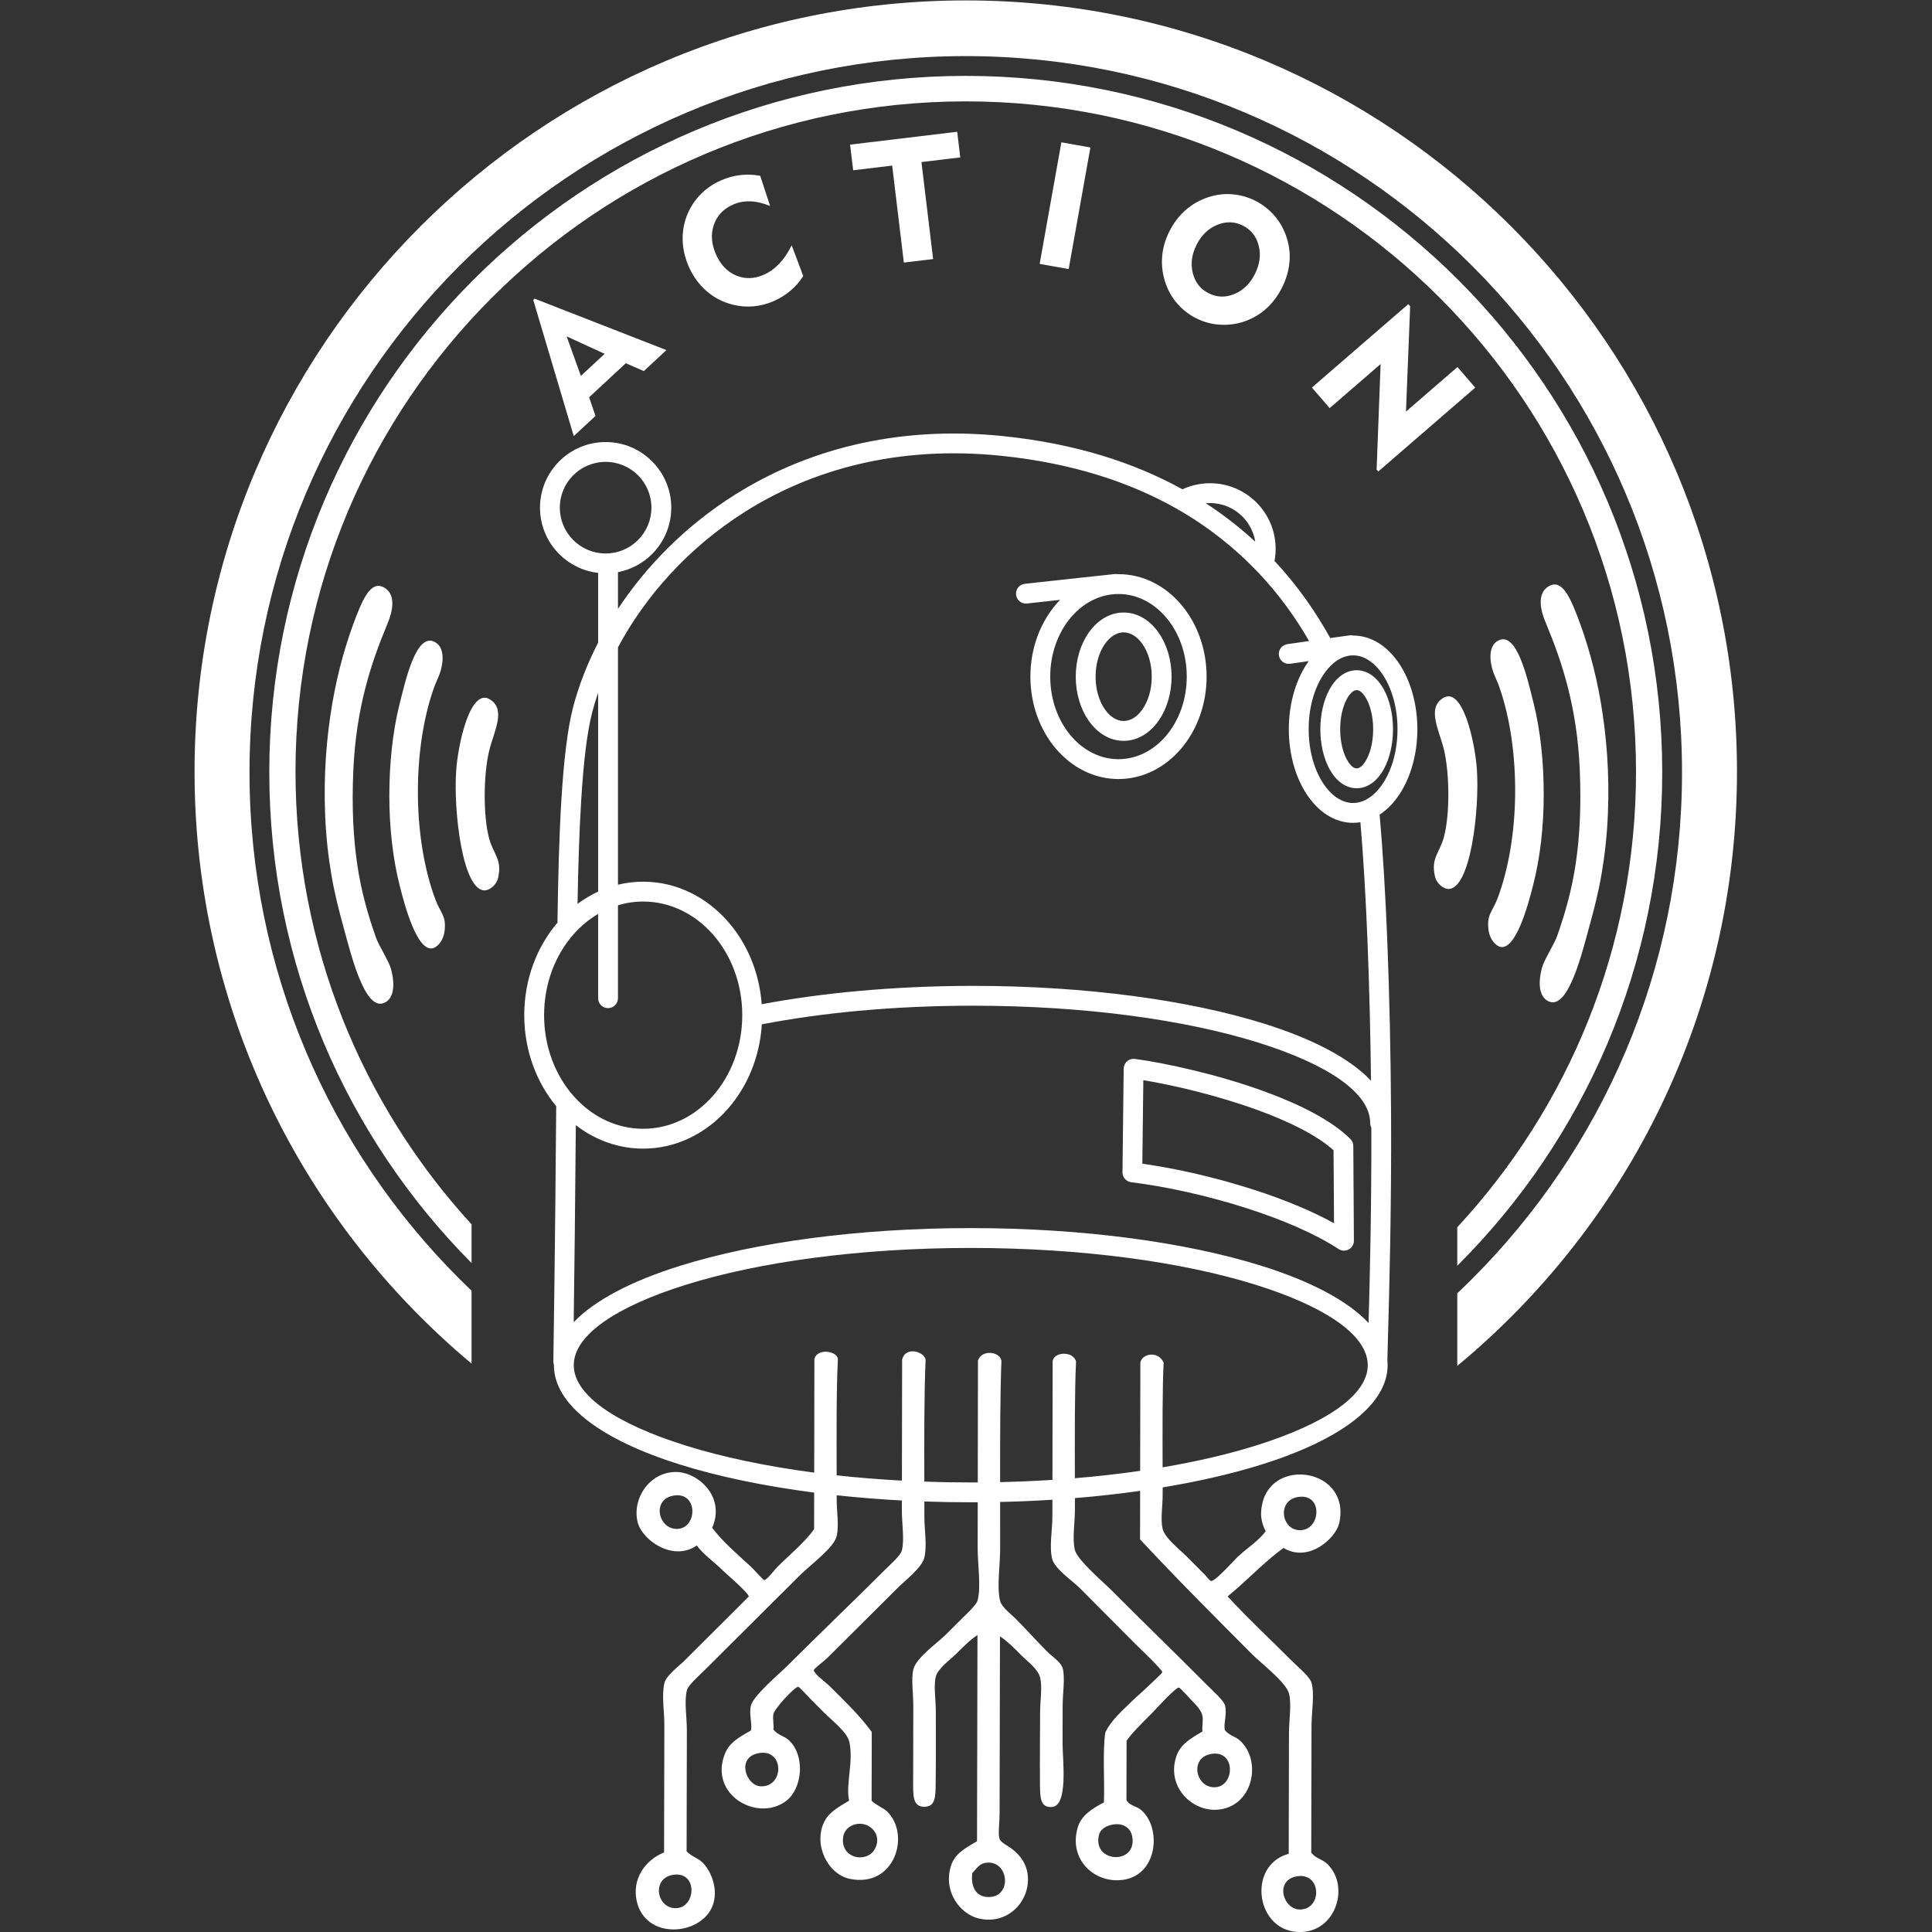<?xml version="1.0" encoding="UTF-8" standalone="no"?>
<!-- Created with Inkscape (http://www.inkscape.org/) -->

<svg
   version="1.1"
   id="svg133"
   width="512"
   height="512"
   viewBox="0 0 512 512"
   sodipodi:docname="ACTION-logo-rev.svg"
   inkscape:export-filename="ACTION-logo-black.png"
   inkscape:export-xdpi="75.294121"
   inkscape:export-ydpi="75.294121"
   inkscape:version="1.2 (dc2aedaf03, 2022-05-15)"
   xmlns:inkscape="http://www.inkscape.org/namespaces/inkscape"
   xmlns:sodipodi="http://sodipodi.sourceforge.net/DTD/sodipodi-0.dtd"
   xmlns="http://www.w3.org/2000/svg"
   xmlns:svg="http://www.w3.org/2000/svg">
  <rect x="0" y="0" width="512" height="512" fill="#333333" stroke="none"/>
  <sodipodi:namedview
     id="namedview214"
     pagecolor="#494949"
     bordercolor="#000000"
     borderopacity="0.25"
     inkscape:showpageshadow="2"
     inkscape:pageopacity="0"
     inkscape:pagecheckerboard="0"
     inkscape:deskcolor="#d1d1d1"
     showgrid="false"
     inkscape:zoom="1.0508579"
     inkscape:cx="369.69795"
     inkscape:cy="245.5137"
     inkscape:window-width="1707"
     inkscape:window-height="889"
     inkscape:window-x="-8"
     inkscape:window-y="-8"
     inkscape:window-maximized="1"
     inkscape:current-layer="svg133" />
  <defs
     id="defs137">
    <clipPath
       clipPathUnits="userSpaceOnUse"
       id="clipPath149">
      <path
         d="M 0,489.6 H 489.6 V 0 H 0 Z"
         id="path147" />
    </clipPath>
  </defs>
  <g
     id="g141"
     transform="matrix(1.311,0,0,-1.311,-66.102,573.316)"
     style="stroke-width:1;stroke-dasharray:none">
    <g
       id="g143"
       style="fill:#000000;stroke-width:1;stroke-dasharray:none"
       inkscape:label="g143">
      <g
         id="g145"
         clip-path="url(#clipPath149)"
         style="fill:#000000;stroke-width:1;stroke-dasharray:none"
         inkscape:label="g145">
        <g
           id="g151"
           transform="translate(162.392,161.418)"
           style="fill:#000000;stroke-width:1;stroke-dasharray:none">
          <path
             d="m 0,0 c -0.075,0.213 -0.115,0.44 -0.113,0.68 0,0.068 0.373,23.634 0.576,51.612 -4.005,4.819 -6.461,11.294 -6.461,18.395 0,7.248 2.56,13.843 6.714,18.693 0.125,9.12 0.35,17.72 0.806,25.051 0.476,7.666 1.208,14.073 2.342,18.454 1.111,4.286 2.809,8.709 5.072,13.098 v 14.105 c -3.058,0.349 -5.8,1.736 -7.865,3.801 -2.401,2.401 -3.886,5.719 -3.886,9.382 0,3.653 1.484,6.968 3.886,9.373 l 0.005,0.003 0.004,0.005 0.003,0.004 c 2.405,2.399 5.719,3.883 9.37,3.883 3.653,0 6.968,-1.485 9.373,-3.887 l 0.004,-0.005 0.004,-0.003 0.004,-0.004 c 2.399,-2.405 3.883,-5.719 3.883,-9.369 0,-3.663 -1.486,-6.981 -3.887,-9.382 -1.841,-1.842 -4.223,-3.145 -6.886,-3.652 v -7.418 c 5.7,8.62 13.621,16.756 23.608,23.048 14.095,8.88 32.298,14.11 54.152,11.881 14.776,-1.508 26.704,-5.44 36.34,-10.761 0.688,0.317 1.412,0.58 2.165,0.78 1.097,0.291 2.242,0.448 3.411,0.448 3.663,0 6.981,-1.486 9.381,-3.887 2.401,-2.4 3.886,-5.719 3.886,-9.383 0,-0.582 -0.043,-1.184 -0.127,-1.797 -0.029,-0.214 -0.065,-0.426 -0.103,-0.637 4.688,-5.026 8.369,-10.358 11.261,-15.596 l 3.935,0.549 c 0.255,0.035 0.506,0.02 0.741,-0.036 3.734,-0.021 7.048,-2.262 9.392,-5.874 2.192,-3.376 3.548,-7.996 3.548,-13.057 0,-5.06 -1.356,-9.682 -3.548,-13.057 -1.15,-1.772 -2.533,-3.214 -4.085,-4.226 0.677,-7.515 1.194,-16.385 1.566,-25.776 0.441,-11.112 0.683,-23.013 0.75,-34.294 0.118,-19.6 -0.386,-37.187 -0.627,-45.612 -0.065,-2.258 -0.11,-3.853 -0.12,-4.62 0.032,-0.326 0.05,-0.654 0.05,-0.983 0,-8.079 -9.748,-15.165 -25.505,-20.09 -5.862,-1.831 -12.588,-3.393 -19.966,-4.614 l -10e-4,-1.408 c -0.004,-2.401 -0.454,-5.103 -0.015,-6.947 0.448,-1.879 3.439,-4.174 4.781,-5.52 1.019,-1.026 2.42,-2.413 3.825,-3.841 0.329,-0.337 0.913,-1.179 1.195,-1.202 0.918,-0.075 4.837,4.41 5.522,5.02 2.216,1.981 3.996,3.048 5.522,5.02 -1.03,2.043 -1.116,3.555 -0.708,5.511 2.013,9.62 18.034,7.121 15.566,-3.865 -0.672,-2.988 -6.107,-8.088 -11.273,-5.008 -4.051,-2.971 -7.408,-6.644 -11.282,-9.798 4.149,-4.515 8.232,-8.265 12.912,-12.966 1.471,-1.479 3.694,-3.207 4.066,-4.563 0.619,-2.269 -0.015,-5.884 -0.02,-8.623 -0.018,-8.406 -0.038,-16.956 -0.056,-25.638 0.839,-1.147 2.229,-1.355 3.11,-2.163 4.749,-4.352 2.05,-13.615 -5.061,-13.884 -9.273,-0.354 -11.215,13.492 -2.602,15.817 0.018,8.159 0.038,16.088 0.053,24.44 0.004,2.594 0.544,5.698 0.017,7.906 -0.541,2.265 -5.688,6.192 -7.411,7.924 -7.702,7.733 -15.604,15.624 -22.712,23.289 l 0.017,9.798 c -4.22,-0.598 -8.625,-1.09 -13.182,-1.463 l -0.001,-2.321 c -0.005,-2.741 -0.554,-5.896 -0.014,-8.146 0.489,-2.05 5.741,-6.486 7.407,-8.159 6.579,-6.606 12.468,-12.279 19.367,-19.209 1.343,-1.348 3.304,-3.055 3.584,-4.081 0.481,-1.749 -0.392,-3.821 -0.01,-5.033 0.956,-1.062 2.108,-1.269 2.872,-1.923 4.782,-4.09 2.837,-13.747 -4.581,-14.125 -5.096,-0.262 -10.149,4.742 -8.124,10.798 0.815,2.449 2.935,3.643 5.281,5.021 -0.128,0.905 0.176,2.168 0.005,3.115 -0.195,1.088 -1.133,2.096 -2.147,3.12 -0.52,0.52 -2.343,2.625 -2.631,2.641 -0.699,0.029 -4.879,-4.62 -5.523,-5.261 -2.121,-2.113 -4.009,-3.98 -5.042,-5.499 -0.008,-3.995 -0.018,-7.985 -0.026,-11.979 0.681,-1.187 1.997,-1.217 2.873,-1.925 4.166,-3.372 3.6,-12.837 -3.145,-14.129 -5.863,-1.121 -11.577,3.858 -9.561,10.564 0.728,2.43 2.898,3.757 5.282,5.019 0.165,4.637 -0.294,9.9 0.268,14.135 1.341,2.658 3.163,4.109 5.525,6.458 0.86,0.858 1.867,1.621 3.119,2.87 0.406,0.399 2.872,2.613 2.882,2.868 0.022,0.477 -4.974,5.235 -5.499,5.761 -4.324,4.344 -6.961,6.991 -11.236,11.286 -1.293,1.299 -4.966,3.812 -5.499,5.761 -0.655,2.401 0.013,5.87 0.019,8.625 l 0.006,3.417 c -3.45,-0.217 -6.978,-0.37 -10.568,-0.449 0.006,-3.48 0.012,-6.72 0.007,-9.414 -0.009,-3.576 -0.703,-7.716 -0.023,-10.542 0.318,-1.328 2.238,-2.729 3.108,-3.602 2.311,-2.322 3.886,-4.142 6.454,-6.721 1.004,-1.009 2.757,-2.086 3.106,-3.361 0.508,-1.847 -0.009,-5.079 -0.016,-7.665 -0.004,-2.615 -0.009,-5.178 -0.015,-7.428 -0.007,-3.361 1.208,-12.758 -2.183,-12.933 -2.396,-0.127 -2.364,2.023 -2.385,4.795 -0.046,5.364 0.017,9.115 0.028,14.375 0.006,2.37 0.473,5.031 0.017,6.948 -0.431,1.803 -2.551,3.281 -3.824,4.563 -1.557,1.561 -2.352,2.435 -4.306,3.841 -0.024,-11.481 -0.051,-23.7 -0.078,-35.941 -0.001,-1.759 -0.348,-4.124 -0.007,-5.031 0.268,-0.726 1.586,-1.329 2.391,-1.921 1.738,-1.279 3.184,-3.159 3.341,-5.758 0.313,-5.17 -4.3,-9.843 -10.081,-8.364 -3.517,0.903 -7.111,5.27 -5.489,10.554 0.745,2.417 2.687,3.52 5.283,5.021 0.029,13.896 0.059,27.792 0.089,41.688 -1.574,-1.049 -2.78,-2.29 -4.32,-3.823 -1.172,-1.167 -3.623,-2.877 -4.084,-4.545 -0.497,-1.803 -0.011,-4.732 -0.014,-7.188 -0.012,-5.079 0.04,-8.741 -0.031,-14.374 -0.032,-2.647 0.004,-4.711 -2.168,-4.787 -2.489,-0.089 -2.391,2.175 -2.383,5.276 0.01,5.875 0.018,9.385 0.031,15.093 0.005,2.573 -0.464,5.472 0.016,7.431 0.567,2.316 4.863,5.318 6.483,6.931 1.151,1.147 2.107,2.1 3.362,3.348 0.758,0.754 2.868,2.667 3.121,3.589 0.765,2.754 0.016,7.185 0.024,10.779 l 0.016,9.105 -1.408,-0.005 c -3.17,0 -6.298,0.056 -9.376,0.165 l -0.001,-3.013 c -0.005,-2.705 0.584,-5.933 -0.017,-8.385 -0.483,-1.967 -3.973,-4.675 -5.284,-5.98 -4.898,-4.876 -8.839,-8.8 -14.166,-14.103 -0.926,-0.922 -2.863,-2.275 -2.881,-2.63 -0.029,-0.67 2.557,-2.569 3.109,-3.122 3.105,-3.12 6.165,-5.982 8.605,-9.363 -0.009,-4.633 -0.019,-9.263 -0.029,-13.896 0.959,-0.955 2.249,-1.339 3.111,-2.16 4.812,-4.604 1.629,-15.47 -7.458,-13.644 -4.544,0.914 -7.47,6.935 -5.246,11.513 0.987,2.029 2.952,3.03 5.04,4.301 -0.728,3.329 0.969,8.029 0.025,11.981 -0.454,1.902 -3.723,4.46 -5.018,5.76 -0.746,0.75 -1.525,1.533 -2.631,2.64 -0.618,0.62 -2.44,2.631 -2.629,2.642 -0.752,0.033 -4.802,-4.406 -5.043,-5.499 -0.21,-0.951 0.158,-2.337 -0.007,-3.114 0.793,-1.138 2.185,-1.314 3.111,-2.167 3.374,-3.089 2.851,-9.935 -0.747,-12.455 -5.765,-4.04 -15.372,1.438 -12.197,9.61 0.889,2.29 2.708,3.334 5.281,4.78 0.346,1.287 -0.428,3.241 0.009,5.032 0.503,2.052 5.806,6.496 7.444,8.13 6.768,6.74 12.533,12.239 19.448,19.126 1.36,1.353 3.319,3.044 3.603,4.064 0.582,2.1 0.013,5.495 0.019,8.15 l 0.003,2.002 c -4.526,0.239 -8.928,0.595 -13.177,1.054 l -10e-4,-0.874 c -0.003,-2.356 0.501,-5.322 -0.015,-7.428 -0.567,-2.321 -5.323,-5.78 -7.443,-7.891 -6.79,-6.758 -12.279,-12.225 -19.208,-19.127 -1.396,-1.389 -3.326,-3.054 -3.604,-4.065 -0.583,-2.11 -0.011,-5.512 -0.016,-8.147 -0.019,-7.977 -0.035,-16.284 -0.053,-24.438 0.955,-1.031 2.173,-1.297 3.111,-2.161 1.8,-1.666 3.429,-5.544 2.134,-8.871 -2.339,-6.028 -13.568,-7.003 -15.331,0.991 -0.942,4.281 1.498,8.189 5.533,9.814 0.022,9.446 0.036,16.633 0.056,25.875 0.005,2.615 -0.581,5.938 0.017,8.384 0.373,1.531 2.86,3.326 4.084,4.546 3.8,3.783 6.631,6.602 10.803,10.758 0.624,0.619 2.163,2.19 2.161,2.151 0.033,0.715 -4.735,4.755 -5.26,5.282 -1.794,1.802 -3.795,3.115 -5.26,5.044 -4.799,-3.342 -11.124,1.104 -11.969,4.815 -1.088,4.771 2.453,10.002 7.687,10.049 4.508,0.038 10.169,-5.008 7.404,-11.277 2.082,-2.785 4.939,-5.201 7.891,-7.925 0.434,-0.401 2.41,-2.63 2.629,-2.64 0.55,-0.024 2.106,2.097 2.641,2.631 2.535,2.521 5.475,4.907 7.444,7.651 l 0.013,7.393 c -10.208,1.32 -19.403,3.258 -27.106,5.665 -15.757,4.925 -25.506,12.011 -25.506,20.09 z m 152.584,142.259 c -1.48,-0.21 -2.833,-0.405 -3.757,-0.543 -1.095,-0.159 -2.113,0.598 -2.272,1.693 -0.159,1.095 0.598,2.112 1.694,2.272 0.963,0.144 2.615,0.38 4.409,0.634 -2.754,4.768 -6.2,9.581 -10.519,14.103 -0.039,0.035 -0.075,0.07 -0.111,0.107 -2.177,2.269 -4.588,4.475 -7.258,6.573 -2.669,2.099 -5.576,4.075 -8.739,5.88 l -0.087,0.052 c -9.333,5.307 -21.01,9.246 -35.627,10.738 C 69.441,185.897 52.093,180.927 38.688,172.48 27.052,165.149 18.38,155.21 12.948,145.036 V 97.057 c 1.642,0.398 3.346,0.608 5.094,0.608 6.681,0 12.719,-3.058 17.078,-7.997 3.869,-4.385 6.412,-10.258 6.884,-16.773 5.974,1.124 12.434,2.021 19.255,2.649 7.503,0.691 15.39,1.063 23.491,1.063 22.908,0 43.687,-2.915 58.76,-7.624 9.902,-3.094 17.431,-7.044 21.658,-11.555 -0.108,9.26 -0.335,18.796 -0.693,27.855 -0.351,8.859 -0.831,17.23 -1.448,24.402 -0.485,-0.079 -0.98,-0.12 -1.481,-0.12 -3.754,0 -7.088,2.247 -9.443,5.875 -2.191,3.375 -3.547,7.997 -3.547,13.057 0,5.061 1.356,9.681 3.547,13.057 0.157,0.241 0.316,0.476 0.481,0.705 m 9.688,-1.85 c 2.269,0 4.221,-1.516 5.537,-3.965 1.116,-2.072 1.807,-4.893 1.807,-7.964 0,-3.069 -0.691,-5.89 -1.807,-7.963 -1.316,-2.448 -3.268,-3.963 -5.537,-3.963 -2.27,0 -4.221,1.515 -5.538,3.964 -1.116,2.072 -1.807,4.893 -1.807,7.962 0,3.071 0.691,5.892 1.807,7.964 1.317,2.449 3.268,3.965 5.538,3.965 m 2.011,-5.861 c -0.615,1.141 -1.334,1.848 -2.011,1.848 -0.678,0 -1.397,-0.707 -2.011,-1.848 -0.817,-1.517 -1.322,-3.66 -1.322,-6.068 0,-2.406 0.505,-4.55 1.322,-6.066 0.614,-1.142 1.333,-1.849 2.011,-1.849 0.677,0 1.396,0.707 2.011,1.849 0.815,1.516 1.321,3.66 1.321,6.066 0,2.408 -0.505,4.551 -1.321,6.068 m -6.469,7.472 c -0.06,-0.055 -0.123,-0.106 -0.19,-0.154 -0.791,-0.655 -1.523,-1.498 -2.167,-2.491 -1.785,-2.75 -2.889,-6.594 -2.889,-10.878 0,-4.284 1.104,-8.129 2.889,-10.878 1.619,-2.496 3.778,-4.042 6.089,-4.042 2.312,0 4.47,1.546 6.09,4.042 1.784,2.749 2.889,6.594 2.889,10.878 0,4.284 -1.105,8.128 -2.889,10.878 -1.62,2.496 -3.778,4.042 -6.09,4.042 -1.317,0 -2.585,-0.504 -3.732,-1.397 m -44.476,17.83 c 0.177,0.016 0.351,0.009 0.517,-0.019 l 0.27,0.002 c 4.981,0 9.471,-2.366 12.705,-6.192 3.154,-3.732 5.106,-8.868 5.106,-14.516 0,-5.647 -1.952,-10.784 -5.106,-14.516 -3.234,-3.825 -7.724,-6.192 -12.705,-6.192 -4.979,0 -9.469,2.367 -12.702,6.192 -3.154,3.734 -5.107,8.868 -5.107,14.516 0,5.648 1.953,10.783 5.107,14.516 0.291,0.345 0.594,0.678 0.906,0.999 -2.65,-0.288 -5.145,-0.564 -6.693,-0.741 -1.098,-0.124 -2.092,0.664 -2.217,1.763 -0.125,1.099 0.664,2.093 1.762,2.217 4.502,0.516 18.117,1.966 18.157,1.971 m 1.831,-7.774 c 2.809,0 5.305,-1.557 7.069,-4.074 1.616,-2.307 2.618,-5.457 2.618,-8.895 0,-3.44 -1.002,-6.588 -2.618,-8.896 -1.764,-2.516 -4.26,-4.073 -7.069,-4.073 -2.809,0 -5.305,1.557 -7.068,4.073 -1.617,2.308 -2.618,5.456 -2.618,8.896 0,3.438 1.001,6.588 2.618,8.895 1.763,2.517 4.259,4.074 7.068,4.074 m 3.793,-6.362 c -1.016,1.451 -2.362,2.35 -3.793,2.35 -1.43,0 -2.777,-0.898 -3.793,-2.35 -1.163,-1.658 -1.881,-3.993 -1.881,-6.607 0,-2.615 0.718,-4.949 1.881,-6.608 1.016,-1.45 2.363,-2.349 3.793,-2.349 1.431,0 2.777,0.899 3.793,2.349 1.163,1.659 1.882,3.993 1.882,6.608 0,2.614 -0.719,4.949 -1.882,6.607 m 4.811,5.342 c -2.487,2.944 -5.9,4.765 -9.648,4.765 -3.746,0 -7.158,-1.821 -9.645,-4.765 -2.564,-3.035 -4.152,-7.252 -4.152,-11.931 0,-4.678 1.588,-8.896 4.152,-11.931 2.487,-2.944 5.899,-4.765 9.645,-4.765 3.748,0 7.161,1.821 9.648,4.765 2.564,3.035 4.151,7.253 4.151,11.931 0,4.679 -1.587,8.896 -4.151,11.931 M 118.948,40.658 c 6.893,-0.968 14.952,-2.809 22.535,-5.26 5.934,-1.918 11.597,-4.218 16.211,-6.778 l -0.036,5.623 -0.059,9.128 c -3.395,3.067 -8.963,5.78 -15.047,8.022 -8.241,3.033 -17.325,5.156 -23.407,6.15 z m 21.313,-9.068 c -7.987,2.581 -16.525,4.466 -23.567,5.321 l 10e-4,0.006 c -1,0.116 -1.772,0.972 -1.764,2 l 0.243,20.894 c -0.002,0.1 0.003,0.202 0.017,0.305 0.142,1.095 1.145,1.866 2.24,1.724 6.143,-0.817 16.911,-3.155 26.501,-6.686 6.914,-2.547 13.287,-5.742 17.069,-9.497 L 161,45.655 c 0.364,-0.36 0.589,-0.858 0.59,-1.409 l 0.064,-9.987 0.059,-9.178 h -0.001 c 0.002,-0.38 -0.104,-0.764 -0.328,-1.104 -0.605,-0.922 -1.844,-1.178 -2.766,-0.573 -4.717,3.102 -11.312,5.909 -18.357,8.186 m -1.093,139.901 c -1.673,1.676 -3.989,2.712 -6.544,2.712 -0.291,0 -0.576,-0.013 -0.856,-0.038 1.935,-1.255 3.758,-2.563 5.479,-3.916 1.586,-1.247 3.091,-2.537 4.521,-3.861 -0.31,1.978 -1.246,3.75 -2.6,5.103 M 123.252,0.433 c -0.261,-4.651 -0.231,-14.062 -0.209,-21.149 6.936,1.173 13.258,2.653 18.784,4.379 14.015,4.38 22.685,10.149 22.685,16.266 l -0.006,0.242 c -0.018,0.107 -0.029,0.218 -0.03,0.33 l -0.001,0.108 C 163.858,6.472 155.32,11.977 141.827,16.193 127.126,20.787 106.775,23.63 84.261,23.63 61.747,23.63 41.396,20.787 26.696,16.193 12.681,11.813 4.011,6.045 4.011,-0.071 c 0,-6.117 8.67,-11.886 22.685,-16.266 7.367,-2.303 16.154,-4.165 25.921,-5.45 l 0.036,23.004 c 0.606,2.194 4.578,1.624 4.753,-0.051 -0.324,-5.92 -0.272,-15.922 -0.251,-23.5 4.245,-0.467 8.653,-0.827 13.19,-1.07 l 0.042,24.425 c 0.645,2.906 4.671,1.576 4.748,-0.054 -0.309,-6.632 -0.282,-16.404 -0.26,-24.573 3.08,-0.111 6.211,-0.167 9.386,-0.167 l 1.415,0.004 0.042,24.619 c 0.726,2.317 4.451,1.869 4.746,-0.051 -0.252,-5.901 -0.277,-15.587 -0.27,-24.505 3.598,0.081 7.129,0.233 10.579,0.455 l 0.04,23.935 c 0.166,2.008 4.254,2.174 4.729,-0.055 -0.287,-5.661 -0.254,-15.663 -0.235,-23.547 4.571,0.38 8.984,0.881 13.198,1.49 l 0.037,21.913 c 0.407,1.886 3.692,2.362 4.71,-0.052 M 25.042,-33.16 v 0 c 4.017,0.226 4.139,7.659 -0.942,6.711 -4.43,-0.83 -2.956,-6.937 0.942,-6.711 m 125.788,-0.268 v 0 c 4.221,-0.008 4.736,7.584 -0.465,6.708 -4.226,-0.713 -3.344,-6.7 0.465,-6.708 M 41.706,-85.189 v 0 c 4.844,-0.324 4.962,7.571 -0.227,6.71 -4.715,-0.784 -2.663,-6.514 0.227,-6.71 m 92.002,-0.195 v 0 c 3.997,0.245 4.144,7.693 -0.944,6.711 -4.386,-0.848 -2.982,-6.952 0.944,-6.711 M 58.453,-95.527 v 0 c -0.502,-4.29 4.574,-5.125 6.227,-2.649 2.046,3.072 -0.904,6.083 -3.824,5.28 -1.662,-0.458 -2.29,-1.696 -2.403,-2.631 m 51.755,0.61 v 0 c -1.538,-5.765 7.674,-6.296 6.708,-0.495 -0.32,1.91 -2.032,2.973 -4.307,2.406 -1.418,-0.353 -2.194,-1.134 -2.401,-1.911 M 88.139,-107.57 v 0 c 4.454,0.243 3.789,7.163 -0.467,6.95 -1.509,-0.076 -1.958,-0.868 -3.118,-2.15 -0.315,-3.206 1.073,-4.937 3.585,-4.8 m -63.498,-2.259 v 0 c 4.165,0.042 4.511,7.683 -0.704,6.71 -4.212,-0.788 -3.164,-6.754 0.704,-6.71 m 126.266,-0.269 v 0 c 4.477,0.162 4.21,7.526 -0.705,6.708 -4.626,-0.767 -2.8,-6.839 0.705,-6.708 M 8.936,135.868 c -0.46,-1.339 -0.86,-2.67 -1.202,-3.987 C 6.674,127.787 5.98,121.632 5.519,114.196 5.128,107.89 4.906,100.744 4.773,93.182 6.077,94.153 7.47,94.985 8.936,95.66 Z m 4.012,-61.756 c 0,-1.107 -0.899,-2.005 -2.006,-2.005 -1.108,0 -2.006,0.898 -2.006,2.005 V 91.146 C 7.212,90.136 5.632,88.848 4.243,87.334 4.202,87.286 4.158,87.237 4.113,87.192 L 3.959,87.02 c -3.672,-4.163 -5.945,-9.937 -5.945,-16.333 0,-6.371 2.253,-12.122 5.898,-16.28 l 0.023,-0.025 0.08,-0.092 c 0.177,-0.198 0.357,-0.394 0.541,-0.586 0.045,-0.042 0.087,-0.087 0.129,-0.134 3.542,-3.634 8.23,-5.85 13.357,-5.85 5.487,0 10.469,2.535 14.084,6.634 3.673,4.162 5.946,9.935 5.946,16.333 0,6.396 -2.273,12.17 -5.946,16.333 -3.615,4.097 -8.597,6.633 -14.084,6.633 -1.759,0 -3.467,-0.261 -5.094,-0.751 z m 4.049,105.712 c -1.669,1.67 -3.983,2.703 -6.544,2.703 -2.561,0 -4.875,-1.033 -6.545,-2.703 l -0.009,-0.009 c -1.67,-1.669 -2.703,-3.983 -2.703,-6.544 0,-2.556 1.037,-4.871 2.712,-6.546 1.675,-1.674 3.989,-2.711 6.545,-2.711 2.555,0 4.87,1.037 6.544,2.711 1.675,1.675 2.712,3.99 2.712,6.546 0,2.561 -1.033,4.875 -2.704,6.544 z M 4.447,48.438 4.43,48.371 C 4.3,31.924 4.117,17.227 3.998,8.623 c 4.255,4.444 11.722,8.337 21.506,11.395 15.071,4.71 35.85,7.624 58.757,7.624 22.907,0 43.686,-2.914 58.758,-7.624 9.902,-3.096 17.431,-7.044 21.658,-11.556 0.24,8.604 0.606,23.219 0.562,39.488 -0.151,0.281 -0.237,0.603 -0.237,0.945 0,6.117 -8.669,11.885 -22.684,16.264 -14.702,4.594 -35.054,7.436 -57.568,7.436 -8.09,0 -15.852,-0.361 -23.13,-1.031 C 54.652,70.921 48.075,69.996 42.027,68.831 41.622,62.175 39.058,56.168 35.12,51.704 30.761,46.766 24.723,43.708 18.042,43.708 c -5.047,0 -9.729,1.746 -13.595,4.73"
             style="fill:#ffffff;fill-opacity:1;fill-rule:evenodd;stroke:none;stroke-width:1;stroke-dasharray:none"
             id="path153" />
        </g>
        <g
           id="g155"
           transform="translate(149.557,295.873)"
           style="fill:#000000;stroke-width:1;stroke-dasharray:none">
          <path
             d="m 0,0 c -4.04,2.676 -6.526,-8.879 -6.915,-14.222 -0.311,-4.325 0.052,-10.449 1.011,-15.459 0.958,-5.009 2.563,-8.923 4.765,-8.87 0.932,0.034 2.357,1.026 2.694,2.579 0.854,3.677 -0.959,4.737 -1.814,7.914 -1.243,4.659 -1.139,12.87 -0.026,17.6 C 0.648,-6.51 3.211,-2.106 0,0 m 192.482,0.283 c 4.04,2.676 6.526,-8.879 6.915,-14.222 0.311,-4.325 -0.052,-10.449 -1.011,-15.459 -0.958,-5.009 -2.562,-8.923 -4.764,-8.87 -0.932,0.035 -2.358,1.026 -2.694,2.579 -0.854,3.677 0.958,4.738 1.813,7.915 1.244,4.658 1.139,12.869 0.026,17.599 -0.933,3.948 -3.496,8.352 -0.285,10.458 m 21.419,22.635 c 2.433,1.457 4.04,-1.464 5.723,-5.807 1.968,-5.081 3.705,-11.003 4.842,-17.705 1.141,-6.72 1.762,-14.223 1.426,-22.434 -0.182,-4.501 -0.648,-8.475 -1.269,-12.134 -0.623,-3.659 -1.477,-7.018 -2.383,-10.301 -1.476,-5.368 -4.247,-17.047 -8.158,-15.59 -1.943,0.711 -2.46,3.334 -1.503,6.913 0.466,1.65 2.512,4.8 3.03,6.309 1.633,4.642 2.981,9.318 3.782,14.73 0.804,5.431 1.14,11.591 0.802,19.18 -0.283,6.22 -1.164,11.573 -2.382,16.37 -1.217,4.791 -2.797,9.054 -4.507,13.161 -0.958,2.272 -1.89,5.808 0.597,7.308 M 203.644,11.907 c 3.859,2.194 6.034,-7.887 7.226,-12.607 1.399,-5.571 2.047,-12.036 2.047,-18.468 0,-6.44 -0.726,-12.827 -2.125,-18.248 -1.114,-4.449 -3.547,-13.179 -6.629,-12.556 -0.726,0.141 -2.124,1.246 -2.409,3.474 -0.388,3.115 0.777,3.572 1.813,6.291 2.253,5.949 3.496,13.442 3.573,21.074 0.077,7.615 -0.958,15.345 -3.211,21.732 -0.492,1.386 -0.855,1.974 -1.191,2.93 -0.647,1.773 -1.217,5.178 0.906,6.378 M -21.418,22.635 c -2.435,1.456 -4.04,-1.465 -5.724,-5.808 -1.968,-5.08 -3.704,-11.002 -4.842,-17.704 -1.141,-6.721 -1.762,-14.224 -1.426,-22.435 0.182,-4.501 0.648,-8.475 1.27,-12.133 0.622,-3.66 1.476,-7.019 2.383,-10.302 1.476,-5.367 4.247,-17.046 8.157,-15.589 1.943,0.71 2.461,3.334 1.503,6.913 -0.466,1.65 -2.512,4.799 -3.03,6.309 -1.632,4.641 -2.981,9.317 -3.782,14.73 -0.803,5.43 -1.139,11.59 -0.802,19.179 0.284,6.22 1.164,11.573 2.382,16.371 1.217,4.791 2.797,9.054 4.507,13.161 0.958,2.272 1.89,5.808 -0.596,7.308 m 10.256,-11.011 c -3.859,2.193 -6.034,-7.888 -7.226,-12.607 -1.399,-5.572 -2.046,-12.037 -2.046,-18.469 0,-6.439 0.726,-12.826 2.124,-18.248 1.114,-4.449 3.548,-13.178 6.63,-12.555 0.725,0.14 2.124,1.245 2.408,3.474 0.389,3.115 -0.776,3.571 -1.812,6.291 -2.253,5.948 -3.497,13.442 -3.574,21.074 -0.077,7.615 0.958,15.345 3.211,21.732 0.492,1.385 0.855,1.973 1.191,2.93 0.647,1.773 1.217,5.177 -0.906,6.378"
             style="fill:#ffffff;fill-opacity:1;fill-rule:evenodd;stroke:none;stroke-width:1;stroke-dasharray:none"
             id="path157" />
        </g>
        <g
           id="g159"
           transform="translate(245.644,437.227)"
           style="fill:#000000;stroke-width:1;stroke-dasharray:none">
          <path
             d="m 0,0 c 86.084,0 155.896,-69.812 155.896,-155.896 0,-48.331 -22.006,-91.53 -56.542,-120.127 v 14.674 c 1.021,0.964 2.028,1.942 3.02,2.934 26.203,26.202 42.412,62.399 42.412,102.374 0,39.975 -16.209,76.171 -42.412,102.374 -26.203,26.204 -62.4,42.413 -102.375,42.413 -39.974,0 -76.171,-16.209 -102.374,-42.413 -26.203,-26.203 -42.413,-62.399 -42.413,-102.374 0,-39.975 16.21,-76.172 42.413,-102.374 0.814,-0.814 1.638,-1.618 2.471,-2.412 v -14.732 c -34.217,28.6 -55.992,71.591 -55.992,119.663 C -155.896,-69.812 -86.085,0 0,0 m 99.354,-255.779 v 7.786 c 22.419,24.174 36.134,56.535 36.134,92.097 0,74.815 -60.673,135.489 -135.488,135.489 -74.816,0 -135.49,-60.674 -135.49,-135.489 0,-35.272 13.49,-67.398 35.586,-91.507 v -7.824 c -25.268,25.451 -40.883,60.498 -40.883,99.186 0,38.871 15.761,74.068 41.24,99.546 25.478,25.479 60.675,41.241 99.546,41.241 38.871,0 74.068,-15.762 99.547,-41.241 25.478,-25.478 41.24,-60.675 41.24,-99.546 0,-38.871 -15.762,-74.068 -41.24,-99.547 z"
             style="fill:#ffffff;fill-opacity:1;fill-rule:evenodd;stroke:none;stroke-width:1;stroke-dasharray:none"
             id="path161" />
        </g>
        <g
           id="g163"
           transform="translate(167.841,361.325)"
           style="fill:#000000;stroke-width:1;stroke-dasharray:none">
          <path
             d="M 0,0 4.807,4.462 -2.88,7.993 Z m -1.44,-12.169 -8.186,27.525 0.28,0.26 26.638,-10.4 -4.571,-4.243 -3.634,1.591 -7.423,-6.889 1.29,-3.766 z m 39.695,46.52 c -1.438,0.579 -2.773,0.895 -4.005,0.934 -1.229,0.048 -2.403,-0.176 -3.516,-0.668 -1.935,-0.857 -3.22,-2.222 -3.857,-4.097 -0.641,-1.878 -0.495,-3.864 0.428,-5.949 0.925,-2.091 2.282,-3.515 4.075,-4.271 1.788,-0.758 3.662,-0.707 5.618,0.158 1.155,0.512 2.199,1.263 3.135,2.256 0.936,0.993 1.763,2.219 2.479,3.693 l 2.339,-6.215 c -0.686,-1.094 -1.527,-2.07 -2.535,-2.928 -1.007,-0.863 -2.135,-1.568 -3.387,-2.122 -1.344,-0.594 -2.722,-0.954 -4.144,-1.081 -1.416,-0.125 -2.831,-0.006 -4.23,0.352 -1.984,0.504 -3.731,1.416 -5.252,2.734 -1.514,1.317 -2.711,2.96 -3.579,4.922 -0.749,1.693 -1.16,3.407 -1.239,5.14 -0.073,1.735 0.185,3.417 0.785,5.039 0.611,1.626 1.512,3.06 2.706,4.315 1.19,1.246 2.594,2.227 4.212,2.942 1.279,0.567 2.584,0.932 3.909,1.087 1.324,0.161 2.677,0.111 4.054,-0.141 z m 27.034,-11.444 -2.361,19.607 -7.884,-0.949 -0.624,5.182 21.65,2.607 0.624,-5.183 -7.849,-0.944 2.361,-19.608 z m 27.45,-0.262 4.392,24.578 5.868,-1.049 -4.393,-24.578 z m 31.74,3.894 c -0.989,-1.93 -1.253,-3.835 -0.79,-5.717 0.462,-1.882 1.519,-3.248 3.172,-4.096 1.663,-0.852 3.391,-0.919 5.181,-0.198 1.79,0.721 3.18,2.055 4.174,3.996 1,1.951 1.275,3.864 0.818,5.744 -0.457,1.878 -1.519,3.248 -3.183,4.1 -1.652,0.847 -3.379,0.906 -5.177,0.183 -1.797,-0.723 -3.195,-2.061 -4.195,-4.012 m -5.456,2.796 c 0.842,1.643 1.915,3.041 3.22,4.182 1.302,1.149 2.796,2.002 4.481,2.571 1.596,0.549 3.231,0.762 4.906,0.63 1.679,-0.128 3.27,-0.58 4.782,-1.354 1.511,-0.775 2.81,-1.811 3.898,-3.102 1.084,-1.288 1.882,-2.76 2.394,-4.403 0.522,-1.648 0.698,-3.33 0.515,-5.052 -0.176,-1.72 -0.694,-3.415 -1.547,-5.079 -0.713,-1.391 -1.577,-2.6 -2.59,-3.625 -1.02,-1.023 -2.169,-1.848 -3.453,-2.472 -1.82,-0.883 -3.727,-1.318 -5.714,-1.304 -1.986,0.006 -3.863,0.466 -5.631,1.373 -1.501,0.769 -2.789,1.799 -3.867,3.085 -1.074,1.283 -1.861,2.749 -2.362,4.387 -0.525,1.695 -0.705,3.406 -0.538,5.123 0.159,1.715 0.664,3.397 1.506,5.04 m 28.746,-31.692 19.495,16.867 0.373,-0.431 -0.846,-21.291 10.405,9.003 3.596,-4.156 -19.598,-16.955 -0.339,0.391 0.809,21.326 -10.299,-8.911 z"
             style="fill:#ffffff;fill-opacity:1;fill-rule:nonzero;stroke:none;stroke-width:1;stroke-dasharray:none"
             id="path165" />
        </g>
      </g>
    </g>
  </g>
</svg>
